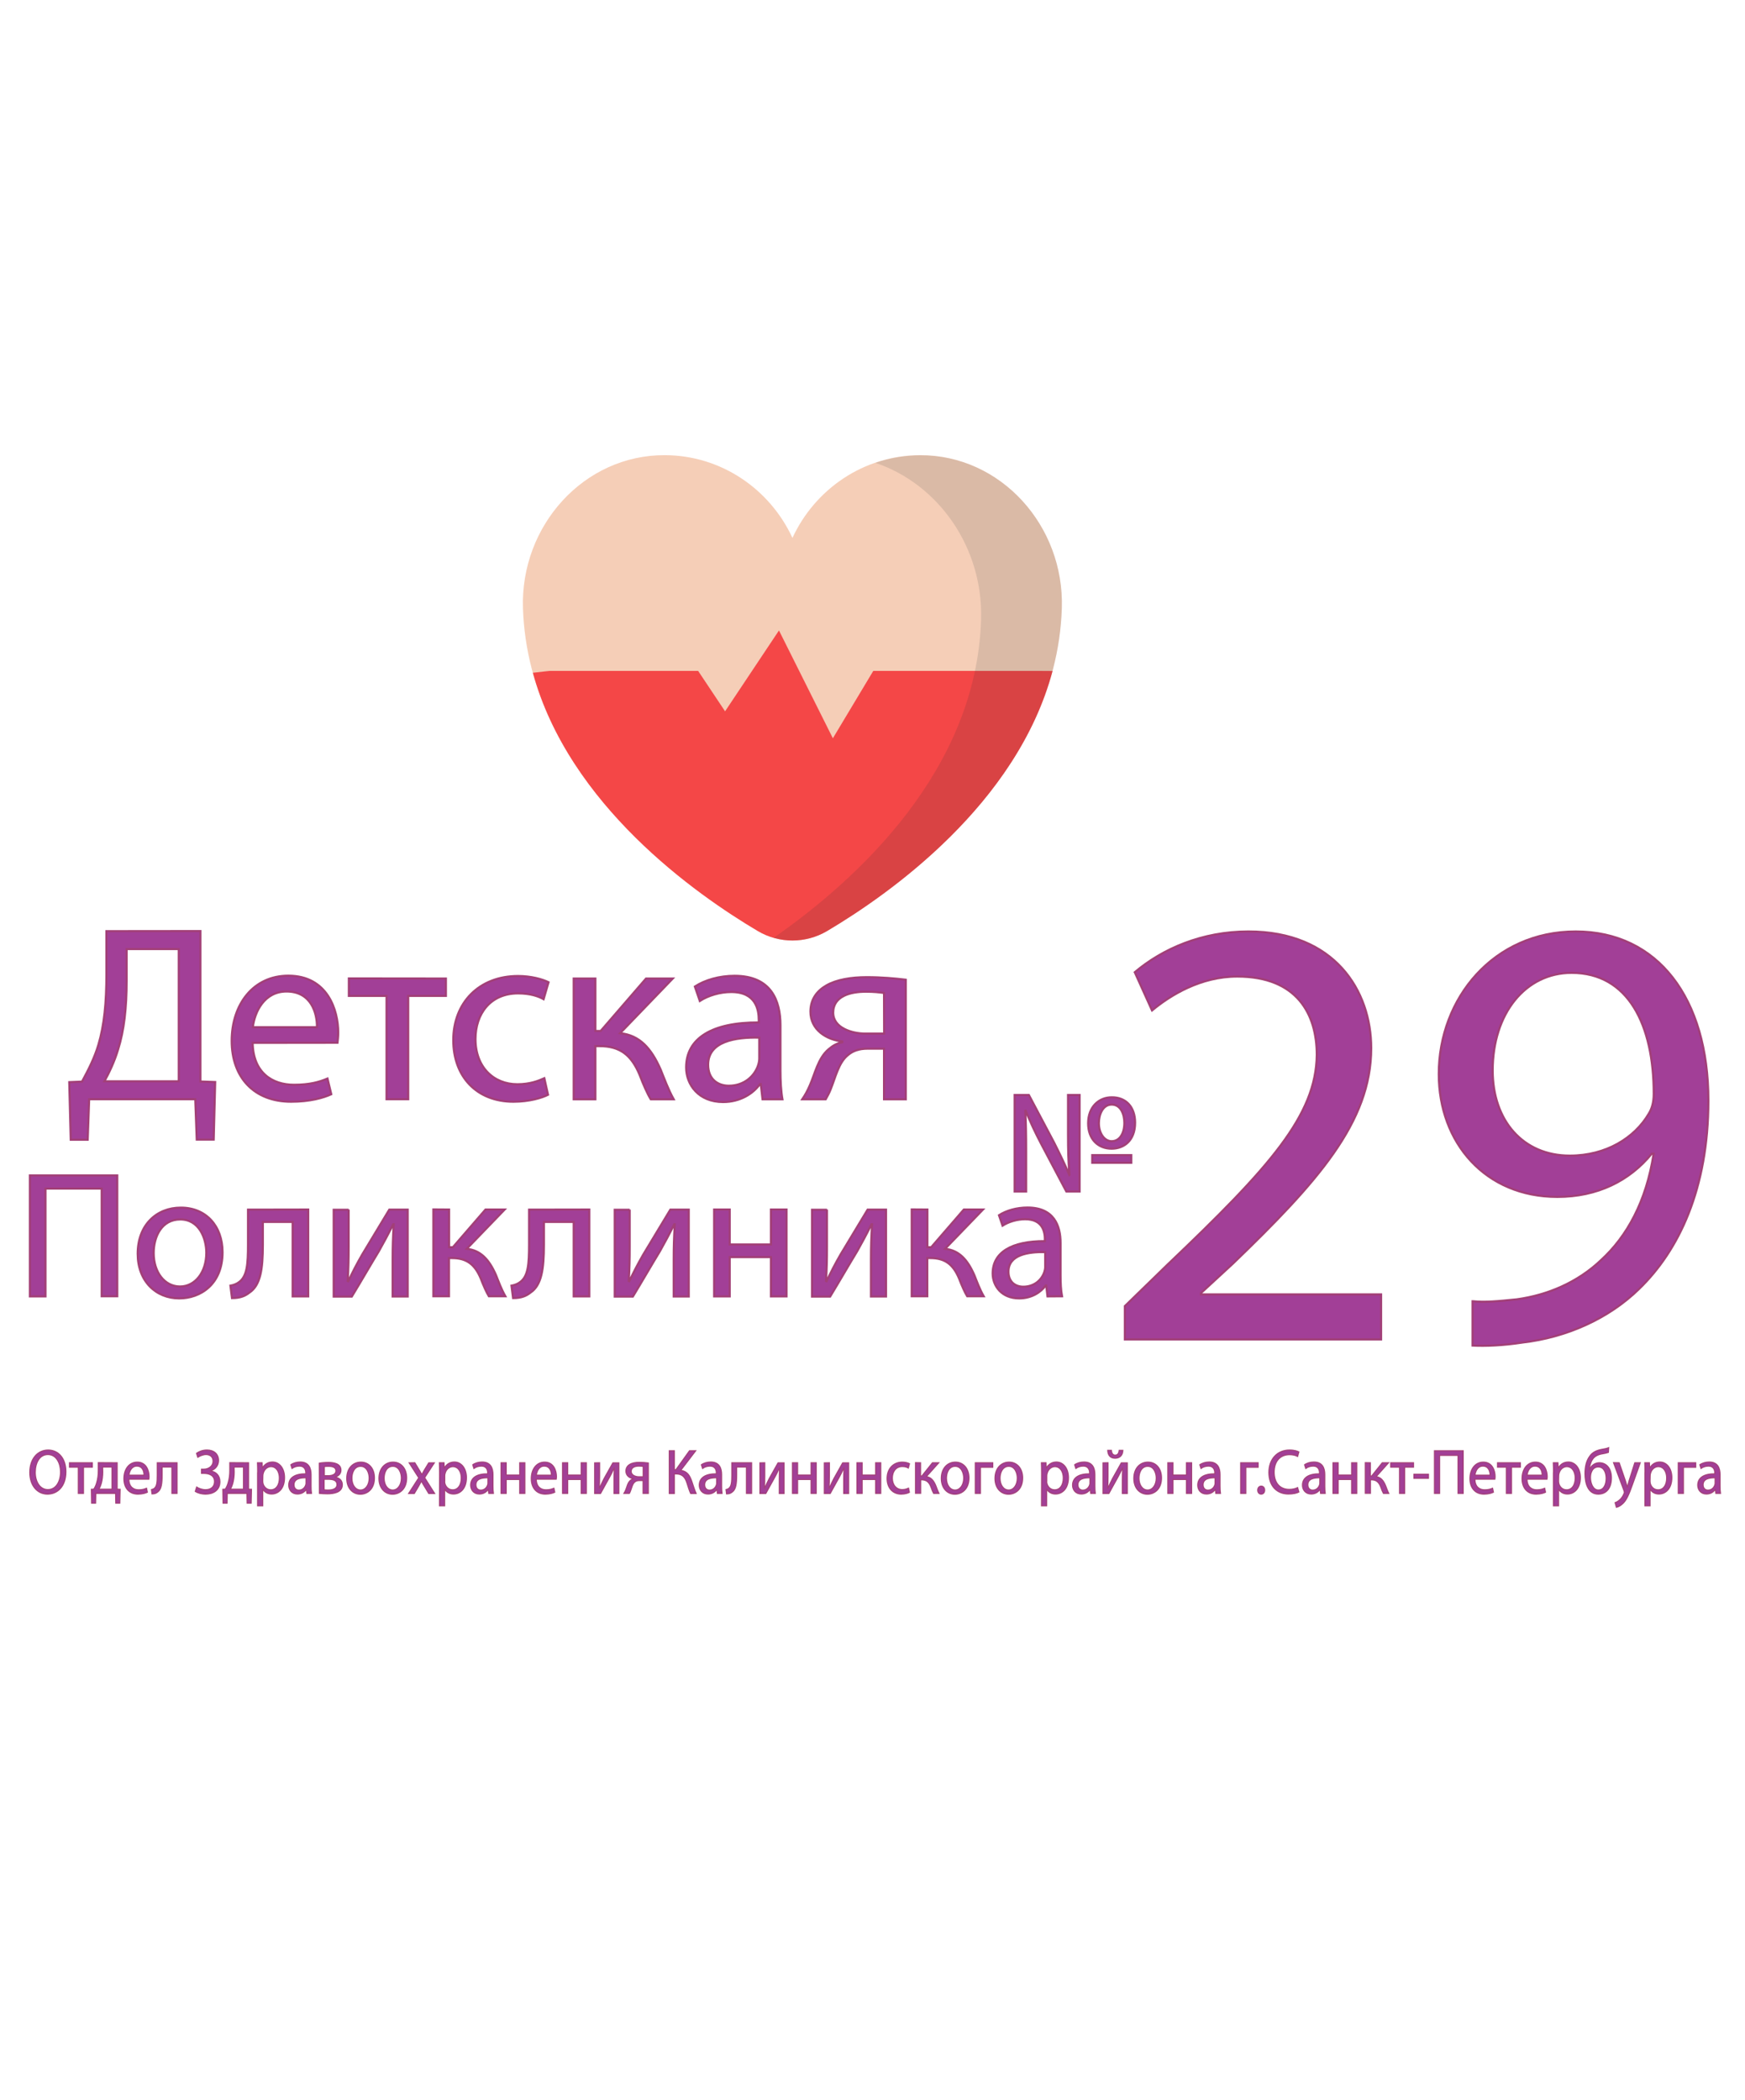 <?xml version="1.0" encoding="utf-8"?>
<!-- Generator: Adobe Illustrator 24.1.2, SVG Export Plug-In . SVG Version: 6.00 Build 0)  -->
<svg version="1.1" id="Слой_1" xmlns="http://www.w3.org/2000/svg" xmlns:xlink="http://www.w3.org/1999/xlink" x="0px" y="0px"
	 viewBox="0 0 1657.7 1994.8" style="enable-background:new 0 0 1657.7 1994.8;" xml:space="preserve">
<style type="text/css">
	.st0{fill:#42C1C7;stroke:#E90027;stroke-miterlimit:10;}
	.st1{fill:#F5CEB7;}
	.st2{fill:#F44747;}
	.st3{opacity:0.12;fill:#17292D;enable-background:new    ;}
	.st4{fill:#A23F97;stroke:#A23F77;stroke-width:2;stroke-miterlimit:10;}
	.st5{fill:#A23F97;stroke:#A23F77;stroke-miterlimit:10;}
</style>
<path class="st0" d="M518.1,862.6"/>
<path class="st1" d="M1008.7,577.6c-5,159.7-155.1,266.4-223,306.6c-20.3,12-45.5,12-65.8,0c-68-40.2-218-146.9-223.1-306.6
	c-2.5-78.3,57.9-145.6,134.8-145.3c53.6,0.2,99.8,32.3,121.2,78.6c21.4-46.3,67.6-78.4,121.2-78.6
	C950.8,432.1,1011.2,499.4,1008.7,577.6z"/>
<path class="st2" d="M983.2,637.2H829.6l-38.4,64L740,598.8l-51.2,76.8l-25.6-38.4H522.3c0,0-6.3,0.6-16.1,1.8
	C540.7,764.8,661,849.4,719.9,884.3c20.3,12,45.5,12,65.8,0c59.1-35,180.3-120.3,214.2-247L983.2,637.2z"/>
<path class="st3" d="M874,432.4c-14.4,0.1-28.7,2.5-42.4,7.2c60.2,20.3,102.5,80.7,100.4,149c-4.5,143.1-117.3,246.5-197,302.1
	c17.1,4.9,35.4,2.6,50.7-6.4c68-40.2,218-146.9,223-306.6C1011.2,499.4,950.8,432.1,874,432.4z"/>
<g>
	<path class="st4" d="M190.4,884.3v142.9l14,0.5l-1.4,54.7h-16.1l-1.4-38.4H84.7l-1.4,38.5H67.2l-1.4-54.7l12.1-0.5
		c5.9-10.9,11.9-22.5,15.6-35.1c5.5-18.5,7.6-39.8,7.6-67.3v-40.5L190.4,884.3L190.4,884.3z M120.3,931.5c0,25.6-2.4,47.2-8.1,65.2
		c-3.3,11.1-8.3,21.8-13,30.3h70.6V901.4h-49.5V931.5z"/>
	<path class="st4" d="M240,990.5c0.5,28.2,18.5,39.8,39.3,39.8c14.9,0,23.9-2.6,31.8-5.9l3.6,14.9c-7.3,3.3-19.9,7.1-38.2,7.1
		c-35.3,0-56.4-23.2-56.4-57.8s20.4-61.9,53.8-61.9c37.4,0,47.4,32.9,47.4,54c0,4.3-0.5,7.6-0.7,9.7L240,990.5L240,990.5z
		 M301.1,975.6c0.2-13.3-5.5-33.9-28.9-33.9c-21.1,0-30.3,19.4-32,33.9H301.1L301.1,975.6z"/>
	<path class="st4" d="M423.6,929.4v16.5h-35.8v98.1h-20.6v-98.1h-35.8v-16.6L423.6,929.4L423.6,929.4z"/>
	<path class="st4" d="M520.6,1039.8c-5.5,2.8-17.5,6.6-32.9,6.6c-34.6,0-57.1-23.5-57.1-58.5c0-35.3,24.2-60.9,61.6-60.9
		c12.3,0,23.2,3.1,28.9,5.9l-4.7,16.1c-5-2.8-12.8-5.5-24.2-5.5c-26.3,0-40.5,19.4-40.5,43.4c0,26.5,17.1,42.9,39.8,42.9
		c11.8,0,19.7-3.1,25.6-5.7L520.6,1039.8z"/>
	<path class="st4" d="M565.6,929.4v49.8h5l43.1-49.8h25.4l-50,51.9c18.5,1.9,29.6,14.2,38.6,34.8c3.1,7.6,7.1,18.7,12.3,28h-21.8
		c-3.1-5-7.1-14-10.7-23.5c-7.8-18.5-18.5-27-37.9-27h-4v50.5H545V929.4H565.6z"/>
	<path class="st4" d="M724.4,1044.1l-1.7-14.5H722c-6.4,9-18.7,17.1-35.1,17.1c-23.2,0-35.1-16.4-35.1-32.9
		c0-27.7,24.6-42.9,69-42.7v-2.4c0-9.5-2.6-26.5-26.1-26.5c-10.7,0-21.8,3.3-29.9,8.5l-4.7-13.7c9.5-6.2,23.2-10.2,37.7-10.2
		c35.1,0,43.6,23.9,43.6,46.9v42.9c0,10,0.5,19.7,1.9,27.5L724.4,1044.1L724.4,1044.1z M721.3,985.5c-22.8-0.5-48.6,3.6-48.6,25.8
		c0,13.5,9,19.9,19.7,19.9c14.9,0,24.4-9.5,27.7-19.2c0.7-2.1,1.2-4.5,1.2-6.6L721.3,985.5L721.3,985.5z"/>
	<path class="st4" d="M860.4,1044.1h-20.6V996h-15.4c-8.8,0-14.7,2.4-19.2,6.4c-8.5,6.9-11.6,21.1-16.1,32.2
		c-1.4,3.6-3.1,6.6-4.7,9.5h-22.3c2.6-3.8,5-8.1,7.1-13c5-11.1,7.8-26.1,18-34.6c3.6-3.1,7.8-5.7,13-6.6v-0.7
		c-14.9-1.7-30.3-10.9-30.3-28.4c0-11.9,6.4-19.9,15.2-24.9c9.5-5.5,23.5-7.8,38.4-7.8c13.7,0,27,1.2,37,2.4v113.6H860.4
		L860.4,1044.1z M839.8,943.1c-5.2-0.7-10-1.2-17.3-1.2c-14.2,0-31,4-31,19.9c0,14.7,18.2,19.9,30.6,19.9c8.5,0,13,0,17.8,0
		L839.8,943.1L839.8,943.1z"/>
</g>
<g>
	<path class="st4" d="M111.4,1116.4v114.8H96.6v-102.3H43.2v102.4H28.4v-114.9H111.4z"/>
	<path class="st4" d="M211.4,1189.4c0,30.5-21.1,43.8-41.1,43.8c-22.3,0-39.5-16.4-39.5-42.4c0-27.6,18.1-43.8,40.9-43.8
		C195.4,1146.9,211.4,1164.1,211.4,1189.4z M146,1190.2c0,18.1,10.4,31.7,25,31.7c14.3,0,25-13.5,25-32c0-14-7-31.7-24.7-31.7
		S146,1174.5,146,1190.2z"/>
	<path class="st4" d="M292.8,1148.8v82.5H278v-70.7h-28.3v21.5c0,23.2-2.2,38.7-12.9,45.7c-4.1,3.2-8.7,5.1-16.4,5.1l-1.5-11.8
		c2.9-0.5,6.1-1.7,8.2-3.4c7.7-5.6,8.5-17.2,8.5-35.6v-33.2L292.8,1148.8L292.8,1148.8z"/>
	<path class="st4" d="M331.2,1148.8v34.8c0,13.1-0.2,21.3-0.9,33.1l0.5,0.2c4.9-10.1,7.8-15.8,13.3-25.4l25.7-42.6h17.5v82.5H373
		v-34.9c0-13.5,0.3-20.4,1-33.7h-0.5c-5.3,10.6-8.9,17.2-13.6,25.6c-7.8,12.8-16.9,28.6-25.7,43.1H317V1149h14.2V1148.8z"/>
	<path class="st4" d="M426.6,1148.8v35.8h3.6l31-35.8h18.2l-36,37.3c13.3,1.4,21.3,10.2,27.8,25c2.2,5.5,5.1,13.5,8.9,20.1h-15.7
		c-2.2-3.6-5.1-10.1-7.7-16.9c-5.6-13.3-13.3-19.4-27.3-19.4h-2.9v36.3h-14.8v-82.5L426.6,1148.8L426.6,1148.8z"/>
	<path class="st4" d="M559.8,1148.8v82.5H545v-70.7h-28.3v21.5c0,23.2-2.2,38.7-12.9,45.7c-4.1,3.2-8.7,5.1-16.4,5.1l-1.5-11.8
		c2.9-0.5,6.1-1.7,8.2-3.4c7.7-5.6,8.5-17.2,8.5-35.6v-33.2L559.8,1148.8L559.8,1148.8L559.8,1148.8z"/>
	<path class="st4" d="M598.2,1148.8v34.8c0,13.1-0.2,21.3-0.9,33.1l0.5,0.2c4.9-10.1,7.8-15.8,13.3-25.4l25.7-42.6h17.5v82.5H640
		v-34.9c0-13.5,0.3-20.4,1-33.7h-0.5c-5.3,10.6-8.9,17.2-13.6,25.6c-7.8,12.8-16.9,28.6-25.7,43.1H584V1149h14.2V1148.8z"/>
	<path class="st4" d="M693.2,1148.8v33.2h39.2v-33.2h14.8v82.5h-14.8V1194h-39.2v37.3h-14.8v-82.5H693.2z"/>
	<path class="st4" d="M785.6,1148.8v34.8c0,13.1-0.2,21.3-0.9,33.1l0.5,0.2c4.9-10.1,7.8-15.8,13.3-25.4l25.7-42.6h17.5v82.5h-14.3
		v-34.9c0-13.5,0.3-20.4,1-33.7h-0.5c-5.3,10.6-8.9,17.2-13.6,25.6c-7.8,12.8-16.9,28.6-25.7,43.1h-17.2V1149h14.2V1148.8z"/>
	<path class="st4" d="M881,1148.8v35.8h3.6l31-35.8h18.2l-36,37.3c13.3,1.4,21.3,10.2,27.8,25c2.2,5.5,5.1,13.5,8.9,20.1h-15.7
		c-2.2-3.6-5.1-10.1-7.7-16.9c-5.6-13.3-13.3-19.4-27.3-19.4h-2.9v36.3h-14.8v-82.5L881,1148.8L881,1148.8z"/>
	<path class="st4" d="M995.1,1231.3l-1.2-10.4h-0.5c-4.6,6.5-13.5,12.3-25.2,12.3c-16.7,0-25.2-11.8-25.2-23.7
		c0-19.9,17.7-30.8,49.6-30.7v-1.7c0-6.8-1.9-19.1-18.7-19.1c-7.7,0-15.7,2.4-21.5,6.1l-3.4-9.9c6.8-4.4,16.7-7.3,27.1-7.3
		c25.2,0,31.4,17.2,31.4,33.7v30.8c0,7.2,0.3,14.1,1.4,19.8L995.1,1231.3L995.1,1231.3L995.1,1231.3z M992.9,1189.2
		c-16.4-0.3-34.9,2.6-34.9,18.6c0,9.7,6.5,14.3,14.1,14.3c10.7,0,17.5-6.8,19.9-13.8c0.5-1.5,0.9-3.2,0.9-4.8V1189.2z"/>
</g>
<g>
	<path class="st4" d="M1068.6,1272.2v-31.7l40.4-39.3c97.3-92.6,141.3-141.9,141.9-199.3c0-38.7-18.8-74.4-75.6-74.4
		c-34.6,0-63.3,17.6-80.9,32.2l-16.4-36.3c26.4-22.3,63.9-38.7,107.9-38.7c82.1,0,116.7,56.3,116.7,110.8
		c0,70.3-51,127.2-131.3,204.6l-30.5,28.1v1.2H1312v42.8H1068.6z"/>
	<path class="st4" d="M1399.2,1235.9c11.1,1.2,24,0,41.6-1.8c29.9-4.1,58-16.4,79.7-36.9c25.2-22.9,43.4-56.3,50.4-101.4h-1.8
		c-21.1,25.8-51.6,41-89.7,41c-68.6,0-112.6-51.6-112.6-116.7c0-72.1,52.2-135.4,130.1-135.4s126,63.3,126,160.6
		c0,83.8-28.1,142.4-65.7,178.8c-29.3,28.7-69.8,46.3-110.8,51c-18.8,2.9-35.2,3.5-47.5,2.9v-42.1L1399.2,1235.9L1399.2,1235.9z
		 M1418,1016.7c0,47.5,28.7,80.9,73.3,80.9c34.6,0,61.6-17,75-39.9c2.9-4.7,4.7-10.6,4.7-18.8c0-65.1-24-114.9-78-114.9
		C1449.1,924,1418,962.7,1418,1016.7z"/>
</g>
<g>
	<path class="st5" d="M62.6,1397.8c0,13.9-7.9,21.3-17.5,21.3c-9.8,0-16.8-8.3-16.8-20.6c0-12.9,7.4-21.3,17.5-21.3
		C56,1377.3,62.6,1385.7,62.6,1397.8z M33.5,1398.4c0,8.7,4.3,16.4,12,16.4s12-7.6,12-16.8c0-8.1-3.9-16.5-12-16.5
		C37.5,1381.5,33.5,1389.5,33.5,1398.4z"/>
	<path class="st5" d="M87.7,1389.3v4.2h-8.4v24.9h-4.9v-24.9H66v-4.2H87.7z"/>
	<path class="st5" d="M111.3,1389.3v25.1l2.8,0.1l-0.3,13.2H110l-0.2-9.3H91l-0.2,9.3H87l-0.2-13.2l2.3-0.1c1.2-1.9,2.1-3.8,2.7-6
		c1.1-3.6,1.6-7.5,1.6-11.6v-7.6L111.3,1389.3L111.3,1389.3z M97.6,1398.2c0,3.8-0.5,7.6-1.4,10.8c-0.6,2-1.3,3.8-2.2,5.4h12.4v-21
		h-8.9L97.6,1398.2L97.6,1398.2z"/>
	<path class="st5" d="M122.4,1404.9c0.1,7.2,4.3,10.1,9.3,10.1c3.5,0,5.6-0.7,7.5-1.5l0.8,3.8c-1.7,0.8-4.7,1.8-9,1.8
		c-8.3,0-13.3-5.9-13.3-14.7c0-8.8,4.8-15.7,12.7-15.7c8.8,0,11.2,8.4,11.2,13.7c0,1.1-0.1,1.9-0.2,2.5L122.4,1404.9L122.4,1404.9z
		 M136.8,1401.1c0.1-3.4-1.3-8.6-6.8-8.6c-5,0-7.1,4.9-7.5,8.6H136.8z"/>
	<path class="st5" d="M168.2,1389.3v29.1h-4.9v-25H154v7.6c0,8.2-0.7,13.6-4.2,16.1c-1.3,1.1-2.8,1.8-5.4,1.8l-0.5-4.1
		c0.9-0.2,2-0.6,2.7-1.2c2.5-2,2.8-6.1,2.8-12.6v-11.7H168.2L168.2,1389.3z"/>
	<path class="st5" d="M186.7,1380.3c2.6-1.8,5.9-3.1,9.9-3.1c6.5,0,11,3.7,11,9.9c0,5-3.3,8.8-7.8,9.9v0.1c5.3,0.6,9.1,4.3,9.1,10.2
		c0,8.4-6.7,11.8-13.6,11.8c-3.4,0-7-0.8-9.8-2.6l1.3-4.1c2,1.3,5.4,2.5,8.4,2.5c5.6,0,8.6-3.2,8.6-7.7c0-6.1-5.4-7.8-10.2-7.8h-2.2
		v-4h2.2c5,0,8.8-3.3,8.8-7.5c0-4.1-2.7-6.4-6.7-6.4c-2.8,0-5.8,1.3-7.8,2.6L186.7,1380.3z"/>
	<path class="st5" d="M236.1,1389.3v25.1l2.8,0.1l-0.3,13.2h-3.8l-0.2-9.3h-18.7l-0.2,9.3h-3.8l-0.2-13.2l2.3-0.1
		c1.2-1.9,2.1-3.8,2.7-6c1.1-3.6,1.6-7.5,1.6-11.6v-7.6L236.1,1389.3L236.1,1389.3z M222.5,1398.2c0,3.8-0.5,7.6-1.4,10.8
		c-0.6,2-1.3,3.8-2.2,5.4h12.4v-21h-8.9L222.5,1398.2L222.5,1398.2z"/>
	<path class="st5" d="M244.8,1398.8c0-3.7-0.1-6.7-0.2-9.5h4.4l0.2,5h0.1c2-3.5,5.2-5.7,9.6-5.7c6.5,0,11.4,6,11.4,14.8
		c0,10.5-5.9,15.6-12.3,15.6c-3.6,0-6.7-1.7-8.3-4.6h-0.1v15.8h-4.9v-31.4L244.8,1398.8L244.8,1398.8z M249.6,1406.6
		c0,0.8,0.1,1.5,0.2,2.2c0.9,3.7,3.8,6.2,7.4,6.2c5.2,0,8.2-4.6,8.2-11.2c0-5.8-2.8-10.8-8-10.8c-3.3,0-6.5,2.6-7.4,6.6
		c-0.2,0.7-0.3,1.4-0.3,2.2L249.6,1406.6L249.6,1406.6z"/>
	<path class="st5" d="M291.5,1418.4l-0.4-3.7h-0.2c-1.5,2.3-4.4,4.3-8.3,4.3c-5.5,0-8.3-4.1-8.3-8.4c0-7,5.8-10.9,16.2-10.8v-0.6
		c0-2.4-0.6-6.7-6.1-6.7c-2.5,0-5.1,0.8-7,2.2l-1.1-3.5c2.2-1.6,5.5-2.6,8.9-2.6c8.3,0,10.3,6.1,10.3,11.9v10.9c0,2.5,0.1,5,0.4,7
		L291.5,1418.4L291.5,1418.4z M290.7,1403.6c-5.4-0.1-11.4,0.9-11.4,6.6c0,3.4,2.1,5.1,4.6,5.1c3.5,0,5.7-2.4,6.5-4.9
		c0.2-0.5,0.3-1.1,0.3-1.7V1403.6z"/>
	<path class="st5" d="M303.3,1389.7c1.9-0.4,5.4-0.7,8.6-0.7c4.5,0,12,0.8,12,7.3c0,3.6-2.6,5.8-5.6,6.6v0.1c4,0.6,6.9,3,6.9,7.2
		c0,7.6-8.9,8.6-14.2,8.6c-3,0-6.1-0.2-7.6-0.4L303.3,1389.7L303.3,1389.7z M307.9,1415c1.4,0.2,2.4,0.2,4,0.2
		c3.3,0,8.2-0.8,8.2-5.1c0-4.3-3.9-5.1-8.6-5.1h-3.6V1415z M308,1401.6h3.7c3.6,0,7.4-1.1,7.4-4.6c0-2.9-2.3-4.3-7.2-4.3
		c-1.6,0-2.6,0.1-3.8,0.2v8.7L308,1401.6L308,1401.6z"/>
	<path class="st5" d="M355.7,1403.7c0,10.8-6.9,15.5-13.4,15.5c-7.3,0-12.9-5.8-12.9-15c0-9.7,5.9-15.5,13.4-15.5
		C350.5,1388.7,355.7,1394.8,355.7,1403.7z M334.3,1404c0,6.4,3.4,11.2,8.2,11.2c4.7,0,8.2-4.8,8.2-11.3c0-4.9-2.3-11.2-8.1-11.2
		S334.3,1398.4,334.3,1404z"/>
	<path class="st5" d="M386.3,1403.7c0,10.8-6.9,15.5-13.4,15.5c-7.3,0-12.9-5.8-12.9-15c0-9.7,5.9-15.5,13.4-15.5
		C381.1,1388.7,386.3,1394.8,386.3,1403.7z M364.9,1404c0,6.4,3.4,11.2,8.2,11.2c4.7,0,8.2-4.8,8.2-11.3c0-4.9-2.3-11.2-8.1-11.2
		S364.9,1398.4,364.9,1404z"/>
	<path class="st5" d="M394.1,1389.3l3.8,6.3c1,1.6,1.8,3.1,2.7,4.8h0.2c0.9-1.7,1.8-3.2,2.7-4.8l3.8-6.2h5.3l-9.2,14.1l9.5,15h-5.6
		l-4-6.6c-1.1-1.7-2-3.3-2.9-5.1h-0.1c-0.9,1.7-1.8,3.3-2.8,5.1l-3.9,6.6h-5.4l9.6-14.9l-9.1-14.2L394.1,1389.3L394.1,1389.3z"/>
	<path class="st5" d="M417.6,1398.8c0-3.7-0.1-6.7-0.2-9.5h4.4l0.2,5h0.1c2-3.5,5.2-5.7,9.6-5.7c6.5,0,11.4,6,11.4,14.8
		c0,10.5-5.9,15.6-12.3,15.6c-3.6,0-6.7-1.7-8.3-4.6h-0.1v15.8h-4.9L417.6,1398.8L417.6,1398.8z M422.4,1406.6
		c0,0.8,0.1,1.5,0.2,2.2c0.9,3.7,3.8,6.2,7.4,6.2c5.2,0,8.2-4.6,8.2-11.2c0-5.8-2.8-10.8-8-10.8c-3.3,0-6.5,2.6-7.4,6.6
		c-0.2,0.7-0.3,1.4-0.3,2.2v4.8L422.4,1406.6L422.4,1406.6z"/>
	<path class="st5" d="M464.3,1418.4l-0.4-3.7h-0.2c-1.5,2.3-4.4,4.3-8.3,4.3c-5.5,0-8.3-4.1-8.3-8.4c0-7,5.8-10.9,16.2-10.8v-0.6
		c0-2.4-0.6-6.7-6.1-6.7c-2.5,0-5.1,0.8-7,2.2l-1.1-3.5c2.2-1.6,5.5-2.6,8.9-2.6c8.3,0,10.3,6.1,10.3,11.9v10.9c0,2.5,0.1,5,0.4,7
		L464.3,1418.4L464.3,1418.4z M463.5,1403.6c-5.4-0.1-11.4,0.9-11.4,6.6c0,3.4,2.1,5.1,4.6,5.1c3.5,0,5.7-2.4,6.5-4.9
		c0.2-0.5,0.3-1.1,0.3-1.7V1403.6z"/>
	<path class="st5" d="M480.9,1389.3v11.7h12.8v-11.7h4.9v29.1h-4.9v-13.2h-12.8v13.2H476v-29.1H480.9L480.9,1389.3z"/>
	<path class="st5" d="M509.4,1404.9c0.1,7.2,4.3,10.1,9.3,10.1c3.5,0,5.6-0.7,7.5-1.5l0.8,3.8c-1.7,0.8-4.7,1.8-9,1.8
		c-8.3,0-13.3-5.9-13.3-14.7c0-8.8,4.8-15.7,12.7-15.7c8.8,0,11.2,8.4,11.2,13.7c0,1.1-0.1,1.9-0.2,2.5L509.4,1404.9L509.4,1404.9z
		 M523.8,1401.1c0.1-3.4-1.3-8.6-6.8-8.6c-5,0-7.1,4.9-7.5,8.6H523.8z"/>
	<path class="st5" d="M539.3,1389.3v11.7h12.8v-11.7h4.9v29.1h-4.9v-13.2h-12.8v13.2h-4.9v-29.1H539.3L539.3,1389.3z"/>
	<path class="st5" d="M569.6,1389.3v12.3c0,4.6-0.1,7.5-0.3,11.7l0.2,0.1c1.6-3.5,2.6-5.6,4.3-9l8.4-15h5.7v29.1h-4.6v-12.3
		c0-4.8,0.1-7.2,0.3-11.9h-0.2c-1.7,3.7-2.9,6.1-4.5,9c-2.6,4.5-5.5,10.1-8.4,15.2h-5.6v-29.1L569.6,1389.3L569.6,1389.3z"/>
	<path class="st5" d="M615.8,1418.4h-4.9v-12.2h-3.6c-2.1,0-3.5,0.6-4.5,1.6c-2,1.7-2.7,5.4-3.8,8.2c-0.3,0.9-0.7,1.7-1.1,2.4h-5.2
		c0.6-1,1.2-2,1.7-3.3c1.2-2.8,1.8-6.6,4.2-8.8c0.8-0.8,1.8-1.4,3.1-1.7v-0.2c-3.5-0.4-7.1-2.8-7.1-7.2c0-3,1.5-5.1,3.6-6.3
		c2.2-1.4,5.5-2,9-2c3.2,0,6.4,0.3,8.7,0.6v28.9H615.8z M611,1392.8c-1.2-0.2-2.3-0.3-4.1-0.3c-3.3,0-7.3,1-7.3,5
		c0,3.7,4.3,5.1,7.2,5.1c2,0,3.1,0,4.2,0L611,1392.8L611,1392.8z"/>
	<path class="st5" d="M640.6,1377.9v18h1.5l12.9-18h5.9l-14.2,18.6c6.2,0.9,8.6,5,10.5,10.5c1.4,4.1,2.5,7.9,4.1,11.5h-5.2
		c-1.3-2.8-2.4-6.4-3.4-9.6c-1.7-5.4-4.1-9-10.5-9h-1.6v18.6h-4.8v-40.6H640.6L640.6,1377.9z"/>
	<path class="st5" d="M681.5,1418.4l-0.4-3.7h-0.2c-1.5,2.3-4.4,4.3-8.3,4.3c-5.5,0-8.3-4.1-8.3-8.4c0-7,5.8-10.9,16.2-10.8v-0.6
		c0-2.4-0.6-6.7-6.1-6.7c-2.5,0-5.1,0.8-7,2.2l-1.1-3.5c2.2-1.6,5.5-2.6,8.9-2.6c8.3,0,10.3,6.1,10.3,11.9v10.9c0,2.5,0.1,5,0.4,7
		L681.5,1418.4L681.5,1418.4z M680.8,1403.6c-5.4-0.1-11.4,0.9-11.4,6.6c0,3.4,2.1,5.1,4.6,5.1c3.5,0,5.7-2.4,6.5-4.9
		c0.2-0.5,0.3-1.1,0.3-1.7L680.8,1403.6L680.8,1403.6z"/>
	<path class="st5" d="M714,1389.3v29.1h-4.9v-25h-9.3v7.6c0,8.2-0.7,13.6-4.2,16.1c-1.3,1.1-2.8,1.8-5.4,1.8l-0.5-4.1
		c0.9-0.2,2-0.6,2.7-1.2c2.5-2,2.8-6.1,2.8-12.6v-11.7H714L714,1389.3z"/>
	<path class="st5" d="M726.5,1389.3v12.3c0,4.6-0.1,7.5-0.3,11.7l0.2,0.1c1.6-3.5,2.6-5.6,4.3-9l8.4-15h5.7v29.1h-4.5v-12.3
		c0-4.8,0.1-7.2,0.3-11.9h-0.2c-1.7,3.7-2.9,6.1-4.5,9c-2.6,4.5-5.5,10.1-8.4,15.2h-5.6v-29.1L726.5,1389.3L726.5,1389.3z"/>
	<path class="st5" d="M757.7,1389.3v11.7h12.8v-11.7h4.9v29.1h-4.9v-13.2h-12.8v13.2h-4.9v-29.1H757.7L757.7,1389.3z"/>
	<path class="st5" d="M787.9,1389.3v12.3c0,4.6-0.1,7.5-0.3,11.7l0.2,0.1c1.6-3.5,2.6-5.6,4.3-9l8.4-15h5.7v29.1h-4.7v-12.3
		c0-4.8,0.1-7.2,0.3-11.9h-0.2c-1.7,3.7-2.9,6.1-4.5,9c-2.6,4.5-5.5,10.1-8.4,15.2h-5.6v-29.1L787.9,1389.3L787.9,1389.3z"/>
	<path class="st5" d="M819,1389.3v11.7h12.8v-11.7h4.9v29.1h-4.9v-13.2H819v13.2h-4.9v-29.1H819L819,1389.3z"/>
	<path class="st5" d="M863.9,1417.4c-1.3,0.7-4.1,1.7-7.8,1.7c-8.1,0-13.4-6-13.4-14.9c0-9,5.7-15.5,14.5-15.5
		c2.9,0,5.5,0.8,6.8,1.5l-1.1,4.1c-1.2-0.7-3-1.4-5.7-1.4c-6.2,0-9.5,4.9-9.5,11c0,6.7,4,10.9,9.4,10.9c2.8,0,4.6-0.8,6-1.4
		L863.9,1417.4z"/>
	<path class="st5" d="M874.5,1389.3v12.6h1.2l10.1-12.6h6l-11.8,13.2c4.3,0.5,7,3.6,9.1,8.8c0.7,1.9,1.7,4.7,2.9,7.1h-5.1
		c-0.7-1.3-1.7-3.5-2.5-6c-1.8-4.7-4.3-6.9-8.9-6.9h-0.9v12.8h-4.9v-29.1L874.5,1389.3L874.5,1389.3L874.5,1389.3z"/>
	<path class="st5" d="M920.5,1403.7c0,10.8-6.9,15.5-13.4,15.5c-7.3,0-12.9-5.8-12.9-15c0-9.7,5.9-15.5,13.4-15.5
		C915.2,1388.7,920.5,1394.8,920.5,1403.7z M899.1,1404c0,6.4,3.4,11.2,8.2,11.2c4.7,0,8.2-4.8,8.2-11.3c0-4.9-2.3-11.2-8.1-11.2
		C901.6,1392.7,899.1,1398.4,899.1,1404z"/>
	<path class="st5" d="M943.1,1389.3v4.3h-11.7v24.8h-4.9v-29.1H943.1L943.1,1389.3z"/>
	<path class="st5" d="M971.5,1403.7c0,10.8-6.9,15.5-13.4,15.5c-7.3,0-12.9-5.8-12.9-15c0-9.7,5.9-15.5,13.4-15.5
		C966.2,1388.7,971.5,1394.8,971.5,1403.7z M950,1404c0,6.4,3.4,11.2,8.2,11.2c4.7,0,8.2-4.8,8.2-11.3c0-4.9-2.3-11.2-8.1-11.2
		C952.6,1392.7,950,1398.4,950,1404z"/>
	<path class="st5" d="M989.5,1398.8c0-3.7-0.1-6.7-0.2-9.5h4.4l0.2,5h0.1c2-3.5,5.2-5.7,9.6-5.7c6.5,0,11.4,6,11.4,14.8
		c0,10.5-5.9,15.6-12.3,15.6c-3.6,0-6.7-1.7-8.3-4.6h-0.1v15.8h-4.9L989.5,1398.8L989.5,1398.8L989.5,1398.8z M994.3,1406.6
		c0,0.8,0.1,1.5,0.2,2.2c0.9,3.7,3.8,6.2,7.4,6.2c5.2,0,8.2-4.6,8.2-11.2c0-5.8-2.8-10.8-8-10.8c-3.3,0-6.5,2.6-7.4,6.6
		c-0.2,0.7-0.3,1.4-0.3,2.2v4.8L994.3,1406.6L994.3,1406.6z"/>
	<path class="st5" d="M1036.1,1418.4l-0.4-3.7h-0.2c-1.5,2.3-4.4,4.3-8.3,4.3c-5.5,0-8.3-4.1-8.3-8.4c0-7,5.8-10.9,16.2-10.8v-0.6
		c0-2.4-0.6-6.7-6.1-6.7c-2.5,0-5.1,0.8-7,2.2l-1.1-3.5c2.2-1.6,5.5-2.6,8.9-2.6c8.3,0,10.3,6.1,10.3,11.9v10.9c0,2.5,0.1,5,0.4,7
		L1036.1,1418.4L1036.1,1418.4z M1035.4,1403.6c-5.4-0.1-11.4,0.9-11.4,6.6c0,3.4,2.1,5.1,4.6,5.1c3.5,0,5.7-2.4,6.5-4.9
		c0.2-0.5,0.3-1.1,0.3-1.7V1403.6L1035.4,1403.6z"/>
	<path class="st5" d="M1052.6,1389.3v12.3c0,4.6-0.1,7.5-0.3,11.7l0.2,0.1c1.6-3.5,2.6-5.6,4.3-9l8.4-15h5.7v29.1h-4.7v-12.3
		c0-4.8,0.1-7.2,0.3-11.9h-0.2c-1.7,3.7-2.9,6.1-4.5,9c-2.6,4.5-5.5,10.1-8.4,15.2h-5.6v-29.1L1052.6,1389.3L1052.6,1389.3z
		 M1055.8,1377.5c0.2,2.6,1.3,4.6,3.6,4.6c2.4,0,3.5-1.9,3.8-4.6h3.5c-0.2,4.9-3.1,7.5-7.4,7.5c-4.9,0-6.8-3.3-7-7.5H1055.8z"/>
	<path class="st5" d="M1103.4,1403.7c0,10.8-6.9,15.5-13.4,15.5c-7.3,0-12.9-5.8-12.9-15c0-9.7,5.9-15.5,13.4-15.5
		C1098.2,1388.7,1103.4,1394.8,1103.4,1403.7z M1082,1404c0,6.4,3.4,11.2,8.2,11.2c4.7,0,8.2-4.8,8.2-11.3c0-4.9-2.3-11.2-8.1-11.2
		S1082,1398.4,1082,1404z"/>
	<path class="st5" d="M1114.3,1389.3v11.7h12.8v-11.7h4.9v29.1h-4.9v-13.2h-12.8v13.2h-4.9v-29.1H1114.3L1114.3,1389.3z"/>
	<path class="st5" d="M1155,1418.4l-0.4-3.7h-0.2c-1.5,2.3-4.4,4.3-8.3,4.3c-5.5,0-8.3-4.1-8.3-8.4c0-7,5.8-10.9,16.2-10.8v-0.6
		c0-2.4-0.6-6.7-6.1-6.7c-2.5,0-5.1,0.8-7,2.2l-1.1-3.5c2.2-1.6,5.5-2.6,8.9-2.6c8.3,0,10.3,6.1,10.3,11.9v10.9c0,2.5,0.1,5,0.4,7
		L1155,1418.4L1155,1418.4z M1154.3,1403.6c-5.4-0.1-11.4,0.9-11.4,6.6c0,3.4,2.1,5.1,4.6,5.1c3.5,0,5.7-2.4,6.5-4.9
		c0.2-0.5,0.3-1.1,0.3-1.7V1403.6z"/>
	<path class="st5" d="M1195.2,1389.3v4.3h-11.7v24.8h-4.9v-29.1H1195.2L1195.2,1389.3z"/>
	<path class="st5" d="M1194.8,1415.3c0-2.2,1.4-3.8,3.3-3.8c2,0,3.3,1.6,3.3,3.8c0,2.2-1.3,3.8-3.3,3.8S1194.8,1417.5,1194.8,1415.3
		z"/>
	<path class="st5" d="M1233.9,1417.1c-1.8,1-5.4,1.9-9.9,1.9c-10.6,0-18.6-7.2-18.6-20.5c0-12.7,8-21.3,19.6-21.3
		c4.7,0,7.6,1.1,8.9,1.8l-1.2,4.3c-1.8-1-4.5-1.7-7.6-1.7c-8.8,0-14.7,6.1-14.7,16.7c0,9.9,5.3,16.3,14.4,16.3c3,0,6-0.7,7.9-1.7
		L1233.9,1417.1z"/>
	<path class="st5" d="M1254.5,1418.4l-0.4-3.7h-0.2c-1.5,2.3-4.4,4.3-8.3,4.3c-5.5,0-8.3-4.1-8.3-8.4c0-7,5.8-10.9,16.2-10.8v-0.6
		c0-2.4-0.6-6.7-6.1-6.7c-2.5,0-5.1,0.8-7,2.2l-1.1-3.5c2.2-1.6,5.5-2.6,8.9-2.6c8.3,0,10.3,6.1,10.3,11.9v10.9c0,2.5,0.1,5,0.4,7
		L1254.5,1418.4L1254.5,1418.4z M1253.8,1403.6c-5.4-0.1-11.4,0.9-11.4,6.6c0,3.4,2.1,5.1,4.6,5.1c3.5,0,5.7-2.4,6.5-4.9
		c0.2-0.5,0.3-1.1,0.3-1.7V1403.6z"/>
	<path class="st5" d="M1271.2,1389.3v11.7h12.8v-11.7h4.9v29.1h-4.9v-13.2h-12.8v13.2h-4.9v-29.1H1271.2L1271.2,1389.3z"/>
	<path class="st5" d="M1301.8,1389.3v12.6h1.2l10.1-12.6h6l-11.8,13.2c4.3,0.5,7,3.6,9.1,8.8c0.7,1.9,1.7,4.7,2.9,7.1h-5.1
		c-0.7-1.3-1.7-3.5-2.5-6c-1.8-4.7-4.3-6.9-8.9-6.9h-0.9v12.8h-4.9v-29.1L1301.8,1389.3L1301.8,1389.3L1301.8,1389.3z"/>
	<path class="st5" d="M1342.8,1389.3v4.2h-8.4v24.9h-4.9v-24.9h-8.4v-4.2H1342.8z"/>
	<path class="st5" d="M1357,1400.2v3.9h-13.8v-3.9H1357z"/>
	<path class="st5" d="M1390,1377.9v40.5h-4.9v-36.1h-17.5v36.1h-4.9v-40.5H1390L1390,1377.9z"/>
	<path class="st5" d="M1401.1,1404.9c0.1,7.2,4.3,10.1,9.3,10.1c3.5,0,5.6-0.7,7.5-1.5l0.8,3.8c-1.7,0.8-4.7,1.8-9,1.8
		c-8.3,0-13.3-5.9-13.3-14.7c0-8.8,4.8-15.7,12.7-15.7c8.8,0,11.2,8.4,11.2,13.7c0,1.1-0.1,1.9-0.2,2.5L1401.1,1404.9L1401.1,1404.9
		z M1415.5,1401.1c0.1-3.4-1.3-8.6-6.8-8.6c-5,0-7.1,4.9-7.5,8.6H1415.5z"/>
	<path class="st5" d="M1444.3,1389.3v4.2h-8.4v24.9h-4.9v-24.9h-8.4v-4.2H1444.3z"/>
	<path class="st5" d="M1450.6,1404.9c0.1,7.2,4.4,10.1,9.3,10.1c3.5,0,5.6-0.7,7.5-1.5l0.8,3.8c-1.7,0.8-4.7,1.8-9,1.8
		c-8.3,0-13.3-5.9-13.3-14.7c0-8.8,4.8-15.7,12.7-15.7c8.8,0,11.2,8.4,11.2,13.7c0,1.1-0.1,1.9-0.2,2.5L1450.6,1404.9L1450.6,1404.9
		z M1465,1401.1c0.1-3.4-1.3-8.6-6.8-8.6c-5,0-7.1,4.9-7.5,8.6H1465z"/>
	<path class="st5" d="M1475.8,1398.8c0-3.7-0.1-6.7-0.2-9.5h4.4l0.2,5h0.1c2-3.5,5.2-5.7,9.6-5.7c6.5,0,11.4,6,11.4,14.8
		c0,10.5-5.9,15.6-12.3,15.6c-3.6,0-6.7-1.7-8.3-4.6h-0.1v15.8h-4.9v-31.4L1475.8,1398.8L1475.8,1398.8z M1480.6,1406.6
		c0,0.8,0.1,1.5,0.2,2.2c0.9,3.7,3.8,6.2,7.4,6.2c5.2,0,8.2-4.6,8.2-11.2c0-5.8-2.8-10.8-8-10.8c-3.3,0-6.5,2.6-7.4,6.6
		c-0.2,0.7-0.3,1.4-0.3,2.2L1480.6,1406.6L1480.6,1406.6z"/>
	<path class="st5" d="M1527.9,1379.5c-1.4,0.5-3.8,1-5.6,1.3c-4.4,0.7-7.5,2.3-9.6,5.5c-1.7,2.6-2.7,6.6-3,9.6h0.2
		c1.7-4.2,5.5-6.6,9.4-6.6c6.6,0,11.5,5.1,11.5,14.4c0,9.5-4.6,15.4-12.5,15.4c-9.5,0-12.6-9.8-12.6-19.5c0-6.6,1.3-12,4.2-16.1
		c2.6-4,6.4-5.9,11.6-6.9c2.2-0.4,4.9-0.8,6.7-1.6L1527.9,1379.5z M1518.3,1393.3c-2.9,0-5,1.6-6.1,4c-0.9,1.7-1.3,3.8-1.3,6.2
		c0,4.8,2.2,11.7,7.5,11.7c5.4,0,7.4-5.7,7.4-11C1525.8,1399.4,1524.1,1393.3,1518.3,1393.3z"/>
	<path class="st5" d="M1538.2,1389.3l5.9,17.2c0.6,1.9,1.3,4.2,1.7,6h0.1c0.5-1.7,1.1-4,1.7-6.1l5.4-17.1h5.2l-7.4,20.7
		c-3.5,10-5.9,15.1-9.3,18.2c-2.4,2.3-4.8,3.2-6,3.4l-1.2-4.4c1.2-0.4,2.8-1.3,4.3-2.6c1.3-1.1,3-3.2,4.1-5.9c0.2-0.5,0.4-1,0.4-1.3
		s-0.1-0.7-0.3-1.4l-10-26.8L1538.2,1389.3L1538.2,1389.3z"/>
	<path class="st5" d="M1562.7,1398.8c0-3.7-0.1-6.7-0.2-9.5h4.4l0.2,5h0.1c2-3.5,5.2-5.7,9.6-5.7c6.5,0,11.4,6,11.4,14.8
		c0,10.5-5.9,15.6-12.3,15.6c-3.6,0-6.7-1.7-8.3-4.6h-0.1v15.8h-4.9v-31.4L1562.7,1398.8L1562.7,1398.8z M1567.5,1406.6
		c0,0.8,0.1,1.5,0.2,2.2c0.9,3.7,3.8,6.2,7.4,6.2c5.2,0,8.2-4.6,8.2-11.2c0-5.8-2.8-10.8-8-10.8c-3.3,0-6.5,2.6-7.4,6.6
		c-0.2,0.7-0.3,1.4-0.3,2.2L1567.5,1406.6L1567.5,1406.6z"/>
	<path class="st5" d="M1610.9,1389.3v4.3h-11.7v24.8h-4.9v-29.1H1610.9L1610.9,1389.3z"/>
	<path class="st5" d="M1630,1418.4l-0.4-3.7h-0.2c-1.5,2.3-4.4,4.3-8.3,4.3c-5.5,0-8.3-4.1-8.3-8.4c0-7,5.8-10.9,16.2-10.8v-0.6
		c0-2.4-0.6-6.7-6.1-6.7c-2.5,0-5.1,0.8-7,2.2l-1.1-3.5c2.2-1.6,5.5-2.6,8.9-2.6c8.3,0,10.3,6.1,10.3,11.9v10.9c0,2.5,0.1,5,0.4,7
		L1630,1418.4L1630,1418.4z M1629.3,1403.6c-5.4-0.1-11.4,0.9-11.4,6.6c0,3.4,2.1,5.1,4.6,5.1c3.5,0,5.7-2.4,6.5-4.9
		c0.2-0.5,0.3-1.1,0.3-1.7V1403.6z"/>
</g>
<g>
	<path class="st4" d="M963.9,1131.7V1040h13.5l24,45.3c5.5,10.9,10.4,21,14.4,30.6l0.1-0.1c-1-12.8-1.3-23.6-1.3-38.1V1040h11v91.7
		H1013l-24.1-45.6c-5.4-10.3-10.3-20.7-14.5-31.2l-0.4,0.1c0.6,11.9,0.8,22.4,0.8,38.7v38H963.9L963.9,1131.7z M1078.3,1066.3
		c0,17.5-11,24.7-22.3,24.7c-12.6,0-22.3-8.7-22.3-24.1c0-15.8,10.3-24.7,22.4-24.7C1069.9,1042.1,1078.3,1051.6,1078.3,1066.3z
		 M1037.6,1104.4v-7.3h37.1v7.3H1037.6z M1043.9,1066.8c0,9.9,5.5,17.1,12.1,17.1c7.5,0,12.1-7.2,12.1-17.4
		c0-8.2-3.4-17.4-12.1-17.4C1047.7,1049.2,1043.9,1058.4,1043.9,1066.8z"/>
</g>
</svg>
